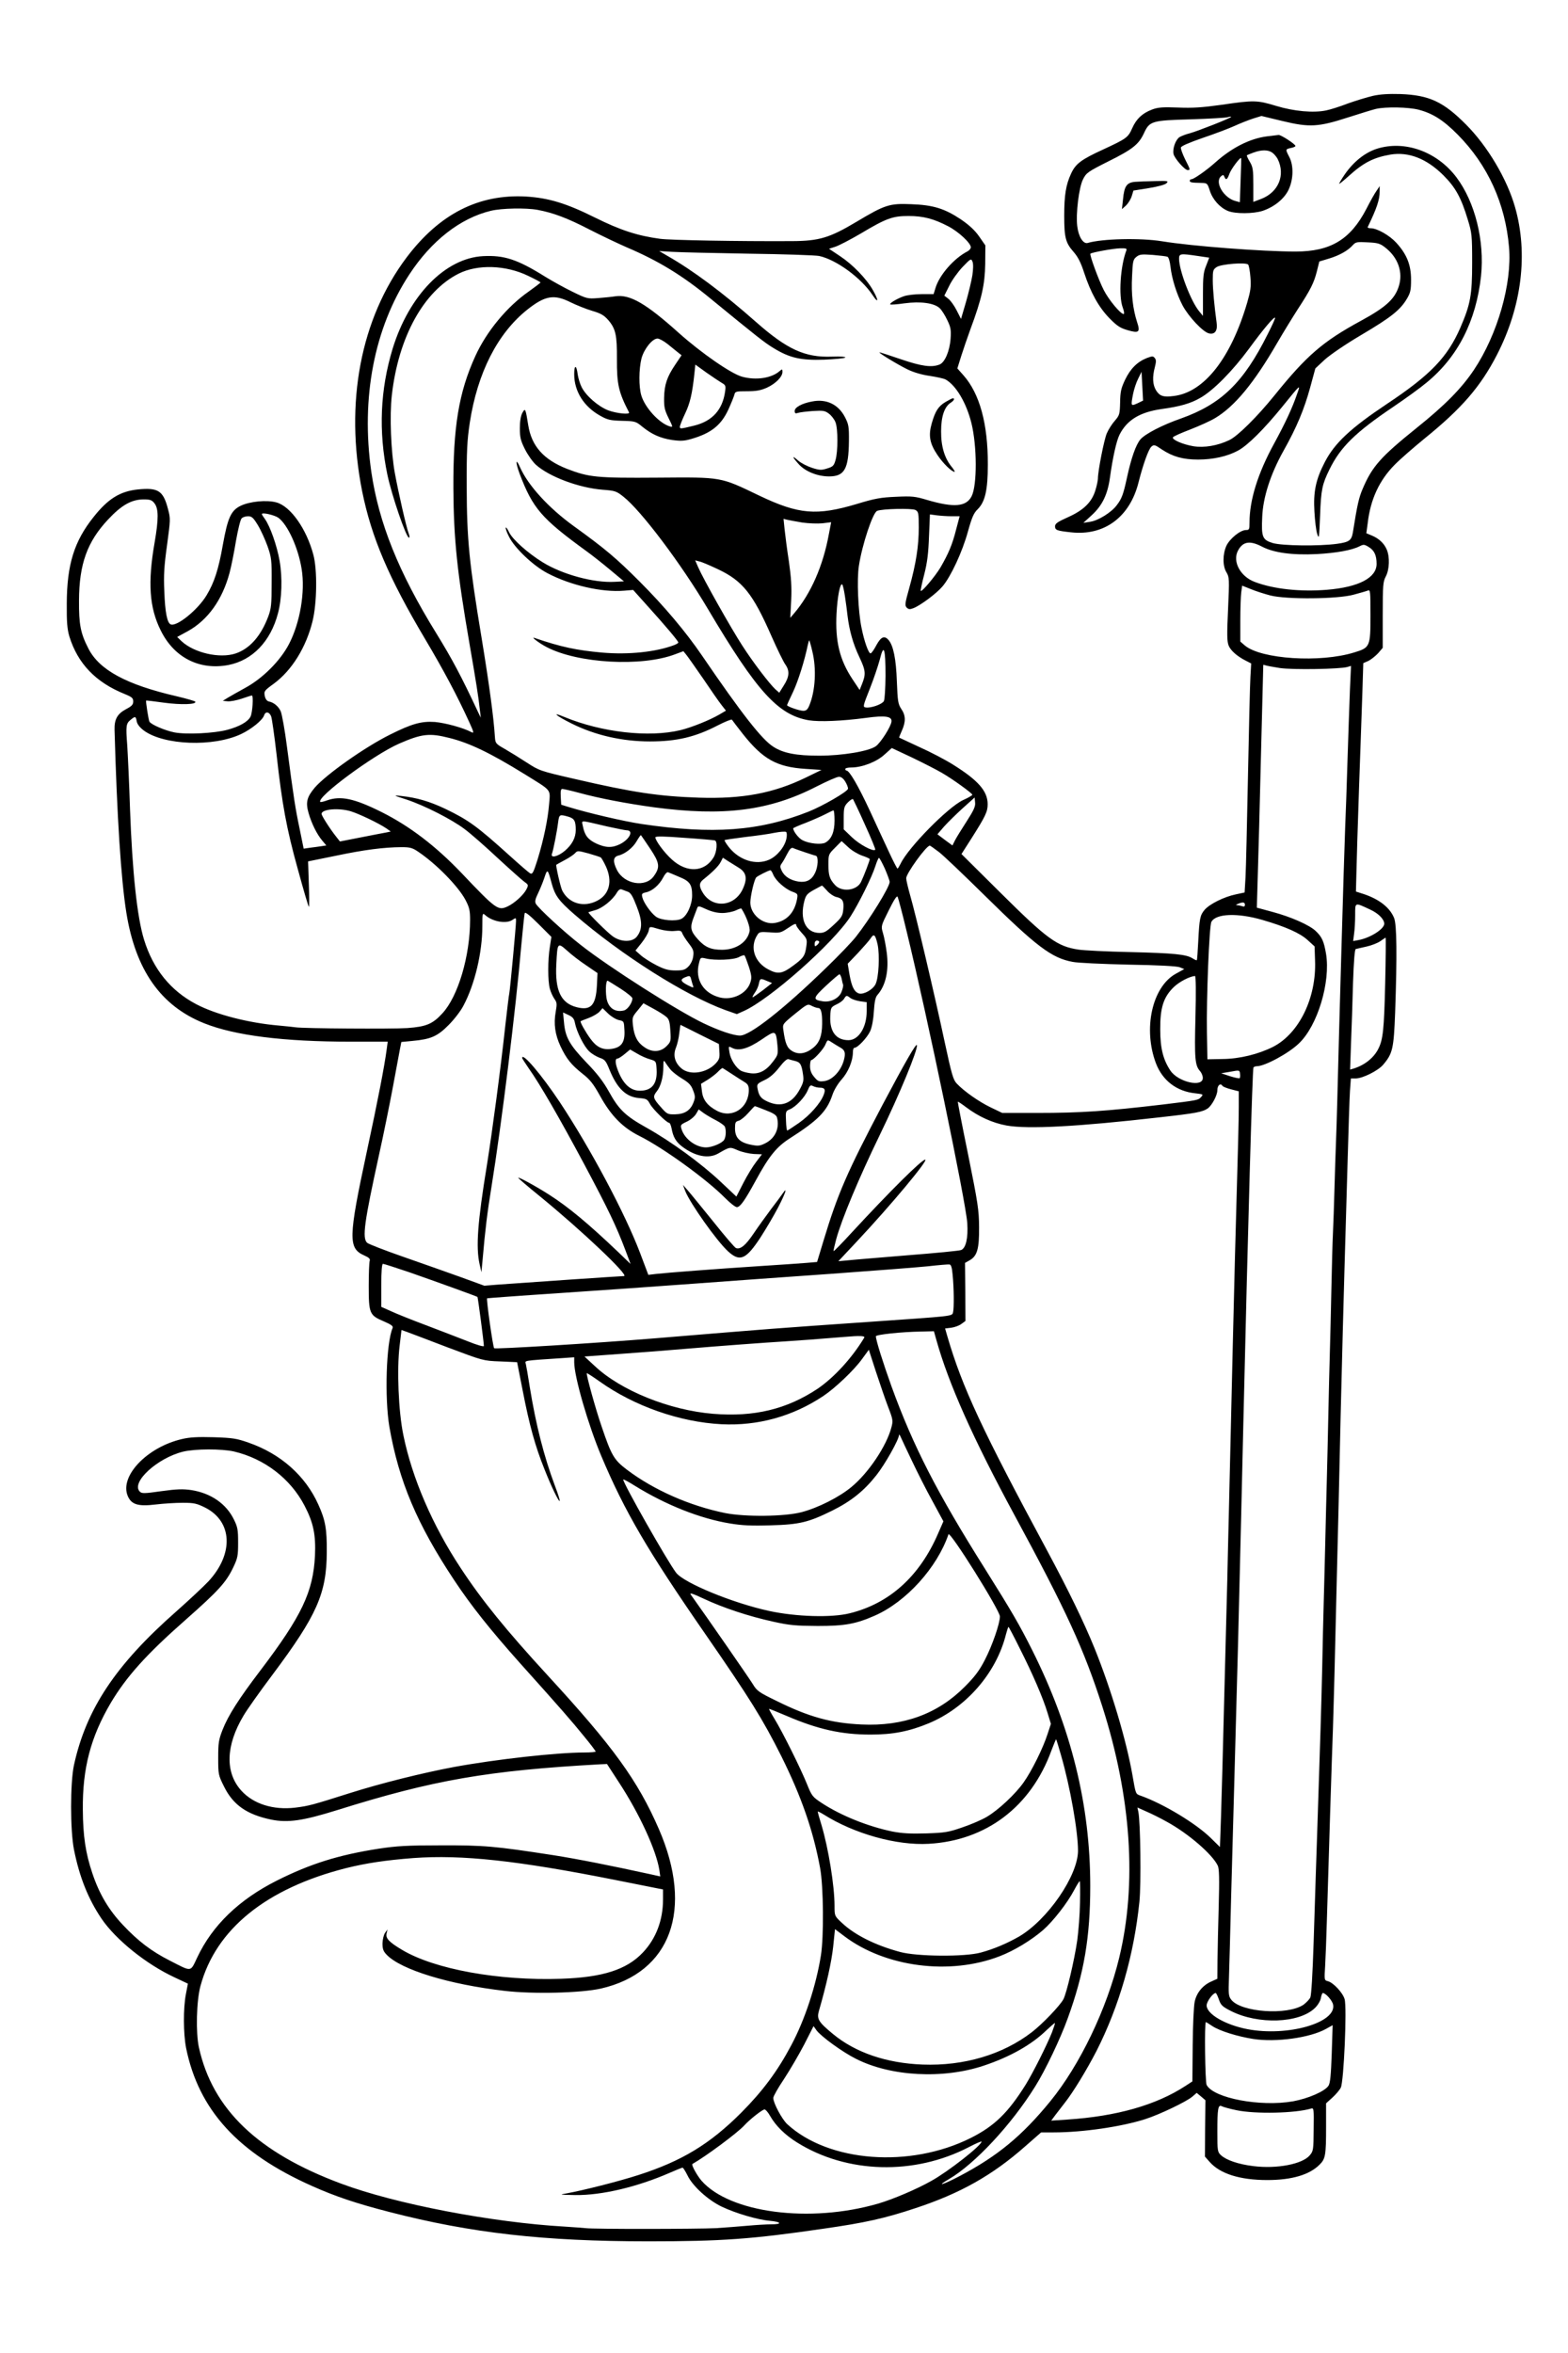 <?xml version="1.0" standalone="no"?>
<!DOCTYPE svg PUBLIC "-//W3C//DTD SVG 20010904//EN"
 "http://www.w3.org/TR/2001/REC-SVG-20010904/DTD/svg10.dtd">
<svg version="1.0" xmlns="http://www.w3.org/2000/svg"
 width="1024pt" height="1536pt" viewBox="0 0 1024 1536"
 preserveAspectRatio="xMidYMid meet">
<g transform="translate(0,1536) scale(0.1,-0.1)"
fill="#000000" stroke="none">
<path d="M8965 14734 c-38 -9 -111 -31 -161 -49 -49 -19 -114 -40 -144 -46
-82 -17 -209 -6 -327 30 -123 37 -143 38 -354 7 -129 -18 -190 -22 -287 -18
-100 4 -131 1 -168 -13 -64 -24 -103 -61 -130 -122 -27 -61 -37 -68 -190 -139
-144 -66 -180 -93 -210 -159 -33 -72 -44 -139 -44 -274 0 -141 9 -176 60 -234
29 -33 48 -69 70 -137 43 -131 95 -225 165 -297 50 -51 70 -64 118 -78 75 -22
85 -14 63 52 -28 87 -39 183 -33 297 4 100 7 112 28 129 21 17 34 18 107 13
46 -4 89 -9 96 -12 8 -3 16 -30 20 -65 9 -80 41 -180 79 -253 39 -73 132 -172
171 -182 40 -10 59 17 51 71 -14 102 -25 216 -25 277 0 62 2 69 26 85 29 19
189 32 205 16 5 -5 12 -42 15 -83 5 -63 1 -89 -21 -165 -106 -362 -281 -586
-479 -610 -69 -9 -93 -1 -117 38 -22 37 -24 87 -7 151 9 35 9 48 -1 59 -10 13
-16 13 -51 0 -63 -25 -107 -69 -142 -141 -27 -57 -32 -79 -33 -149 -2 -77 -4
-84 -34 -119 -18 -20 -42 -57 -53 -83 -18 -42 -58 -246 -58 -295 0 -12 -7 -46
-16 -75 -23 -78 -76 -131 -179 -177 -69 -31 -85 -42 -85 -60 0 -25 13 -29 105
-39 216 -24 383 99 440 325 29 115 65 217 84 234 17 15 22 14 70 -19 70 -46
137 -65 235 -65 98 0 192 21 260 58 63 33 172 142 290 287 123 152 120 148 97
84 -31 -91 -76 -188 -150 -324 -107 -195 -161 -370 -161 -516 0 -45 -2 -49
-23 -49 -37 0 -106 -56 -128 -103 -25 -56 -25 -133 1 -174 18 -31 19 -42 10
-239 -8 -168 -7 -212 4 -239 14 -33 56 -70 114 -99 l33 -17 -5 -87 c-3 -48
-10 -339 -16 -647 -6 -308 -13 -605 -16 -661 l-6 -100 -56 -12 c-78 -16 -172
-63 -205 -101 -30 -36 -34 -54 -42 -210 -3 -63 -7 -117 -9 -119 -3 -2 -15 4
-28 12 -40 26 -120 34 -408 41 -151 3 -303 11 -336 16 -140 21 -204 67 -512
373 l-253 251 67 105 c90 142 104 172 104 220 0 86 -62 156 -225 258 -49 31
-148 83 -220 115 -71 33 -131 61 -133 62 -1 1 7 22 18 46 26 58 25 99 -4 141
-21 32 -24 49 -29 179 -5 147 -23 236 -55 272 -27 30 -49 20 -79 -35 -15 -29
-32 -53 -38 -53 -13 0 -41 77 -59 168 -22 105 -31 316 -17 403 21 139 91 348
119 359 33 14 227 18 250 6 20 -11 22 -19 22 -115 0 -121 -18 -236 -62 -394
-28 -100 -30 -114 -17 -128 12 -12 21 -13 44 -4 45 17 150 95 190 142 54 63
130 226 166 358 26 93 38 121 64 146 48 48 66 124 66 291 1 266 -53 463 -159
583 l-40 45 25 80 c14 44 41 123 60 175 74 198 95 294 97 427 l1 121 -41 59
c-28 40 -65 74 -119 111 -107 71 -181 94 -325 99 -142 6 -171 -4 -357 -115
-174 -104 -243 -125 -418 -126 -358 -2 -796 6 -864 15 -148 20 -259 56 -426
139 -187 93 -302 128 -450 137 -309 17 -565 -113 -780 -398 -300 -399 -405
-949 -290 -1526 61 -301 173 -564 412 -966 120 -202 209 -369 287 -540 31 -68
33 -76 14 -66 -52 28 -170 60 -238 66 -88 6 -150 -11 -294 -83 -165 -82 -416
-260 -490 -345 -52 -62 -61 -96 -41 -166 20 -70 55 -140 90 -181 l26 -31 -33
-5 c-18 -3 -51 -7 -74 -10 l-41 -6 -26 128 c-28 132 -39 202 -83 537 -14 110
-33 214 -41 232 -15 33 -46 58 -78 64 -12 3 -22 16 -26 36 -6 31 -3 35 59 80
118 87 211 237 253 408 29 117 32 336 5 435 -45 168 -148 314 -240 340 -64 18
-175 7 -235 -22 -63 -31 -84 -78 -116 -256 -28 -159 -56 -245 -106 -328 -57
-95 -194 -206 -234 -190 -23 9 -37 76 -42 215 -5 109 -1 167 18 304 22 164 23
171 6 234 -31 120 -64 141 -196 128 -117 -12 -196 -61 -290 -180 -127 -159
-174 -311 -175 -565 -1 -123 3 -167 17 -215 55 -177 172 -299 360 -375 49 -20
57 -27 57 -49 0 -21 -10 -31 -48 -51 -56 -30 -76 -66 -74 -135 16 -565 42
-974 77 -1192 60 -375 225 -610 509 -723 200 -80 519 -120 958 -120 l240 0 -7
-52 c-14 -106 -57 -330 -130 -668 -121 -564 -122 -629 -15 -676 31 -14 39 -22
34 -36 -3 -10 -6 -83 -6 -162 0 -180 5 -192 97 -231 51 -22 64 -32 59 -44 -42
-96 -53 -457 -21 -646 62 -354 180 -634 423 -1000 110 -166 233 -321 432 -544
266 -296 338 -379 415 -474 43 -52 77 -97 77 -101 0 -3 -33 -6 -73 -6 -179 0
-576 -44 -854 -95 -202 -38 -473 -105 -678 -170 -243 -77 -268 -84 -357 -95
-144 -17 -274 24 -353 112 -106 118 -101 294 15 488 22 38 107 158 189 267
291 389 354 531 355 803 1 148 -9 207 -55 308 -84 188 -246 332 -457 405 -77
27 -103 31 -227 35 -105 3 -157 0 -207 -12 -228 -53 -408 -242 -354 -371 24
-57 68 -70 183 -56 50 6 130 11 176 11 74 0 91 -4 146 -31 179 -90 189 -301
23 -481 -32 -34 -127 -123 -213 -199 -395 -348 -586 -636 -666 -1001 -25 -116
-25 -426 0 -552 36 -180 93 -322 180 -451 94 -138 293 -298 479 -384 l85 -40
-13 -68 c-18 -93 -17 -257 1 -351 82 -405 339 -687 823 -902 152 -68 289 -114
507 -170 531 -137 1006 -191 1690 -191 477 0 674 14 1140 82 274 39 404 68
605 135 291 96 501 214 715 403 l104 91 83 0 c188 0 443 37 598 87 91 29 267
113 306 146 l29 25 29 -24 28 -24 -2 -184 -1 -184 30 -34 c68 -78 198 -119
377 -119 160 0 275 34 341 100 39 38 43 62 43 247 l0 154 41 37 c22 20 47 49
55 65 20 38 41 525 25 578 -12 42 -74 108 -109 117 -24 6 -24 7 -18 102 3 53
8 184 11 291 9 314 34 1113 40 1260 2 74 7 234 10 355 3 121 10 400 15 620 6
220 17 697 25 1060 9 363 20 793 25 955 5 162 14 473 20 690 6 217 13 432 16
478 l6 82 31 0 c46 0 148 51 181 91 61 72 68 105 77 339 13 373 11 575 -7 618
-28 68 -97 122 -199 156 l-50 16 3 117 c1 65 9 314 17 553 9 239 18 522 22
628 l6 193 34 15 c18 9 46 32 63 50 l30 35 0 214 c0 196 2 218 20 252 24 45
27 128 6 176 -17 40 -51 72 -97 91 l-36 15 9 67 c18 155 76 279 176 380 35 36
124 113 196 172 241 195 364 337 471 544 163 316 206 662 119 966 -52 183
-179 397 -319 538 -149 150 -241 193 -430 200 -76 2 -132 -1 -180 -12z m299
-90 c92 -24 162 -68 256 -163 196 -198 311 -450 335 -736 20 -236 -75 -568
-229 -799 -81 -121 -188 -230 -374 -379 -236 -190 -291 -252 -353 -398 -25
-58 -35 -103 -64 -285 -9 -52 -24 -63 -104 -74 -118 -16 -356 -13 -419 5 -68
21 -75 39 -69 170 5 128 54 280 139 432 87 155 135 271 174 413 l34 125 61 57
c37 33 136 101 243 164 191 113 251 161 294 234 23 39 27 56 27 125 0 96 -28
166 -97 241 -44 48 -125 94 -166 94 -13 0 -22 3 -20 8 59 122 78 178 78 232
l0 35 -20 -30 c-12 -16 -42 -70 -67 -119 -104 -200 -234 -278 -462 -278 -215
0 -677 35 -872 67 -142 23 -392 17 -486 -11 -29 -8 -60 41 -68 110 -10 81 11
254 38 306 21 42 31 49 166 117 157 78 197 110 231 182 37 81 51 85 305 92
121 4 230 10 243 14 12 4 22 5 22 2 0 -7 -216 -92 -270 -107 -25 -6 -55 -18
-67 -25 -26 -17 -47 -77 -39 -111 8 -30 73 -104 92 -104 19 0 18 2 -17 71 -16
33 -29 68 -27 76 2 10 54 32 143 63 77 26 170 61 207 78 37 17 91 38 121 48
l55 17 137 -33 c178 -43 235 -39 430 24 78 25 159 50 180 55 65 15 212 12 279
-5z m-5753 -654 c102 -19 195 -54 338 -128 80 -41 190 -93 245 -117 207 -88
364 -184 546 -334 303 -248 353 -288 413 -324 105 -64 177 -80 328 -75 72 3
134 9 139 14 5 5 -29 8 -86 6 -177 -7 -294 47 -499 228 -214 189 -409 334
-575 429 l-55 32 85 -5 c47 -3 272 -8 500 -12 228 -3 435 -10 460 -15 113 -25
274 -143 349 -256 39 -59 40 -34 1 34 -42 74 -131 166 -214 221 l-72 48 40 13
c23 7 98 46 168 87 166 99 207 114 311 114 97 0 165 -18 259 -67 68 -35 148
-110 148 -137 0 -9 -10 -21 -22 -27 -89 -46 -184 -155 -209 -240 l-12 -39 -77
0 c-43 0 -96 -6 -118 -14 -45 -16 -95 -46 -88 -53 3 -3 44 0 93 7 106 14 194
2 230 -32 13 -12 35 -47 49 -77 23 -47 26 -65 22 -121 -6 -83 -38 -157 -73
-170 -52 -20 -117 -11 -252 35 -73 25 -135 45 -139 45 -13 0 118 -80 184 -112
39 -19 94 -35 145 -42 45 -7 91 -17 102 -23 68 -38 136 -152 169 -285 37 -149
38 -407 1 -478 -35 -68 -115 -75 -289 -24 -80 24 -100 26 -205 21 -98 -4 -138
-11 -256 -47 -262 -78 -379 -68 -635 54 -260 125 -242 121 -665 118 -398 -3
-448 2 -591 57 -153 60 -232 148 -254 284 -18 113 -20 116 -39 81 -10 -19 -16
-54 -16 -99 0 -60 5 -81 33 -137 18 -36 50 -82 72 -102 87 -78 281 -151 437
-163 79 -6 89 -9 134 -45 116 -91 378 -439 552 -733 320 -540 459 -693 660
-727 68 -11 217 -5 374 16 124 17 169 10 165 -24 -3 -33 -71 -139 -102 -161
-45 -33 -220 -62 -370 -62 -148 0 -234 16 -299 58 -74 46 -206 214 -466 595
-107 157 -248 324 -410 486 -150 150 -222 211 -427 359 -165 119 -298 265
-351 383 -29 67 -32 37 -4 -39 86 -227 143 -293 433 -504 38 -27 110 -84 159
-125 l90 -75 -60 -3 c-137 -8 -342 48 -470 127 -99 61 -197 149 -220 196 -9
20 -19 34 -22 31 -3 -3 6 -30 21 -59 36 -74 159 -191 252 -239 150 -79 356
-126 499 -114 l60 5 96 -107 c113 -125 199 -227 199 -236 0 -4 -12 -11 -27
-17 -119 -45 -297 -64 -470 -49 -167 15 -268 36 -443 96 -26 9 33 -36 80 -60
204 -107 621 -130 839 -47 l54 20 18 -22 c10 -12 60 -83 111 -157 50 -74 104
-152 120 -172 l29 -37 -46 -27 c-63 -36 -177 -82 -250 -100 -207 -50 -516 -15
-760 86 -88 37 -55 8 50 -44 153 -76 329 -116 510 -116 175 0 297 29 443 105
47 24 89 41 92 37 3 -5 35 -47 72 -94 130 -164 221 -215 408 -227 l105 -7
-105 -51 c-209 -101 -410 -139 -695 -130 -265 9 -431 34 -811 122 -227 52
-232 54 -315 108 -46 30 -111 70 -144 89 -58 33 -60 36 -63 79 -7 117 -36 336
-86 640 -82 494 -97 648 -98 989 -1 240 3 307 20 420 50 326 181 584 376 739
116 92 175 102 284 47 37 -18 99 -43 139 -55 58 -17 78 -29 106 -61 48 -56 57
-99 56 -252 -1 -167 11 -218 79 -350 8 -16 -80 -7 -135 13 -65 25 -145 94
-174 151 -11 21 -22 58 -26 83 -8 65 -23 66 -23 2 0 -112 64 -213 172 -272 46
-26 65 -30 141 -32 84 -2 90 -4 130 -37 64 -52 119 -76 195 -88 58 -8 80 -7
128 7 128 37 193 89 240 190 18 39 35 82 39 95 6 25 9 26 83 26 59 0 89 5 130
23 57 26 102 71 102 103 0 19 -2 20 -18 6 -53 -47 -155 -62 -246 -37 -72 20
-265 154 -411 284 -216 194 -320 254 -415 241 -25 -4 -76 -9 -115 -12 -68 -5
-73 -4 -165 41 -52 25 -133 70 -180 99 -181 113 -267 141 -405 134 -247 -13
-484 -256 -591 -605 -81 -267 -93 -538 -34 -822 29 -137 123 -411 141 -411 5
0 4 12 -2 28 -15 38 -67 267 -90 392 -26 141 -35 377 -20 510 43 380 208 679
437 794 124 62 308 56 454 -15 44 -21 80 -40 80 -43 0 -2 -35 -29 -77 -59
-141 -98 -275 -260 -348 -420 -109 -238 -146 -465 -144 -867 2 -330 25 -548
104 -1005 45 -260 60 -355 69 -440 l6 -50 -17 35 c-110 235 -169 346 -273 515
-248 401 -376 722 -425 1055 -69 482 19 939 248 1288 144 220 333 368 533 416
70 17 230 20 305 6z m5533 -244 c87 -66 121 -165 90 -258 -27 -82 -86 -135
-248 -223 -248 -135 -353 -226 -562 -485 -114 -141 -241 -267 -296 -293 -77
-37 -165 -51 -234 -40 -71 12 -141 43 -134 58 2 6 52 28 112 51 59 23 133 56
164 75 127 76 253 228 404 489 40 69 101 168 135 221 83 127 106 172 125 248
l16 64 63 19 c69 21 124 52 156 88 18 20 28 22 96 18 65 -3 81 -7 113 -32z
m-1689 -23 c-38 -101 -51 -294 -23 -370 9 -24 12 -43 6 -43 -20 0 -97 92 -130
157 -33 64 -94 231 -87 237 11 9 151 34 193 35 42 1 47 -1 41 -16z m468 -34
l74 -11 -20 -52 c-18 -43 -21 -72 -21 -189 l0 -139 -24 29 c-55 66 -132 268
-132 344 0 34 8 35 123 18z m-1473 -127 c-6 -37 -25 -116 -42 -175 l-32 -109
-28 55 c-15 30 -39 64 -54 76 l-27 21 32 64 c17 36 57 91 87 123 54 56 56 57
65 35 6 -15 5 -49 -1 -90z m1929 -383 c-158 -317 -303 -457 -567 -551 -121
-42 -235 -101 -265 -137 -29 -35 -59 -119 -87 -248 -24 -111 -34 -138 -67
-181 -35 -47 -120 -100 -173 -108 l-45 -7 56 51 c68 63 103 135 118 247 18
129 42 237 62 277 49 97 134 148 276 168 117 16 189 36 252 73 85 48 211 176
318 321 93 127 163 210 170 202 3 -2 -19 -50 -48 -107z m-3919 -65 c25 -20 55
-44 68 -55 l23 -18 -41 -61 c-54 -80 -71 -130 -73 -216 -1 -61 3 -80 29 -133
29 -58 29 -61 10 -55 -69 19 -164 122 -188 203 -17 58 -16 170 1 240 16 62 71
131 105 131 11 0 41 -16 66 -36z m353 -253 c26 -15 28 -19 22 -59 -17 -118
-84 -191 -200 -220 -90 -22 -95 -23 -95 -8 0 8 15 46 34 86 32 67 47 129 61
262 l6 58 72 -52 c40 -28 85 -58 100 -67z m2752 -116 c0 0 -17 -8 -37 -18 -43
-19 -44 -19 -28 63 6 29 20 73 33 98 l22 45 5 -94 c3 -52 5 -94 5 -94z m-6456
-671 c27 -35 27 -102 1 -254 -46 -262 -35 -427 40 -576 87 -177 253 -261 442
-225 157 31 275 154 323 336 26 95 30 235 11 344 -17 98 -62 226 -96 273 -11
15 -20 29 -20 32 0 13 83 -6 108 -24 61 -45 130 -196 152 -335 24 -147 -10
-350 -83 -490 -57 -109 -171 -223 -285 -285 -45 -25 -97 -54 -115 -65 l-32
-20 31 -3 c17 -2 59 6 92 17 34 12 64 21 67 21 11 0 4 -113 -9 -138 -17 -34
-73 -65 -151 -86 -85 -23 -268 -32 -346 -17 -61 12 -152 51 -163 70 -6 9 -25
134 -22 138 1 1 54 -5 117 -14 111 -15 216 -12 204 7 -3 4 -58 20 -122 35
-329 76 -505 172 -576 312 -51 99 -62 157 -61 313 1 239 54 384 190 529 88 94
152 130 231 131 44 0 55 -4 72 -26z m5206 -84 l52 0 -23 -87 c-25 -99 -50
-157 -102 -247 -34 -57 -121 -161 -129 -153 -2 2 8 51 23 108 20 78 27 139 31
248 l6 143 45 -6 c24 -3 68 -6 97 -6z m-4531 -58 c19 -31 47 -93 63 -137 26
-75 28 -90 27 -240 0 -140 -3 -168 -22 -219 -48 -128 -121 -211 -214 -242
-104 -34 -270 4 -352 80 l-29 28 70 38 c131 73 225 205 272 380 11 41 30 135
42 209 13 73 29 140 37 147 7 8 26 14 42 14 24 0 34 -9 64 -58z m3555 17 c41
-6 101 -8 132 -5 l57 7 -15 -78 c-38 -208 -118 -389 -227 -517 l-25 -29 6 114
c4 85 0 149 -15 254 -12 77 -24 171 -28 209 l-7 69 24 -6 c13 -3 57 -11 98
-18z m3004 -158 c75 -39 196 -56 357 -48 126 7 228 25 279 51 25 13 31 13 60
-5 36 -22 51 -54 51 -110 0 -91 -117 -152 -324 -169 -173 -14 -347 4 -471 51
-95 35 -148 134 -110 205 32 60 78 67 158 25z m-3556 -146 c162 -76 229 -159
351 -437 38 -86 79 -170 91 -186 29 -41 26 -80 -10 -136 l-30 -48 -26 23 c-40
38 -145 175 -215 284 -73 112 -257 439 -288 511 l-20 46 27 -7 c16 -3 69 -26
120 -50z m831 -177 c6 -40 14 -98 17 -128 12 -97 36 -183 77 -269 42 -89 44
-111 16 -180 l-14 -35 -48 72 c-83 126 -112 246 -103 426 6 111 23 200 37 191
4 -2 12 -37 18 -77z m2778 5 c105 -27 440 -24 544 5 41 11 83 23 93 27 16 7
17 -5 17 -163 0 -203 -3 -210 -106 -241 -222 -69 -607 -44 -714 45 l-30 26 0
137 c0 76 3 158 6 183 l6 45 58 -23 c31 -13 88 -31 126 -41z m-2991 -365 c28
-114 20 -258 -20 -354 -11 -26 -20 -34 -39 -34 -25 0 -106 28 -106 37 0 2 17
41 39 86 34 72 76 207 96 305 4 17 8 32 10 32 1 0 11 -32 20 -72z m478 -159
c-1 -84 -5 -155 -11 -166 -12 -21 -86 -47 -119 -41 -19 3 -17 10 27 121 26 65
55 152 66 193 26 106 37 73 37 -107z m2577 50 c85 -12 391 -7 439 7 l24 7 -7
-154 c-3 -85 -11 -293 -16 -464 -5 -170 -12 -364 -15 -430 -2 -66 -7 -203 -10
-305 -3 -102 -10 -331 -15 -510 -5 -179 -12 -417 -15 -530 -10 -385 -15 -585
-20 -710 -3 -69 -7 -208 -10 -310 -3 -102 -7 -232 -10 -290 -3 -58 -7 -217
-10 -355 -3 -137 -7 -324 -10 -415 -3 -91 -7 -275 -10 -410 -3 -135 -7 -328
-10 -430 -3 -102 -7 -282 -10 -400 -3 -118 -7 -294 -10 -390 -3 -96 -7 -290
-10 -430 -5 -228 -15 -554 -30 -995 -9 -264 -15 -452 -26 -800 -7 -215 -15
-349 -22 -365 -7 -13 -27 -34 -45 -47 -105 -70 -407 -49 -471 33 -18 23 -19
37 -15 147 2 67 9 302 14 522 6 220 15 546 20 725 5 179 16 593 25 920 8 327
17 694 20 815 3 121 10 409 15 640 31 1319 59 2306 66 2317 3 4 13 8 23 8 51
0 207 84 274 149 122 116 207 400 177 584 -14 83 -27 111 -67 149 -40 39 -162
93 -282 125 l-103 28 6 205 c4 113 13 468 21 790 8 322 15 587 15 589 0 2 6 1
14 -2 8 -3 51 -11 96 -18z m-6589 -316 c5 -14 21 -125 35 -247 36 -326 65
-484 139 -750 36 -132 68 -242 72 -245 3 -4 3 62 0 145 l-5 151 182 37 c186
39 312 55 427 56 56 0 72 -4 110 -30 118 -79 262 -226 309 -315 25 -48 30 -68
30 -129 0 -235 -78 -500 -181 -611 -64 -70 -106 -87 -229 -96 -103 -7 -680 -3
-730 5 -14 2 -61 7 -105 11 -201 17 -415 72 -544 140 -167 88 -281 229 -340
420 -46 148 -77 443 -92 855 -5 162 -14 349 -18 414 -10 130 -8 143 23 168 29
24 33 23 39 -12 4 -19 21 -40 48 -60 132 -95 452 -107 633 -22 68 32 141 91
151 123 9 27 34 23 46 -8z m1163 -140 c132 -33 266 -97 491 -236 182 -113 169
-96 161 -196 -8 -99 -35 -230 -76 -364 -27 -85 -33 -96 -48 -88 -9 5 -68 56
-131 113 -216 195 -271 235 -425 309 -102 48 -184 72 -286 83 -54 6 -54 5 34
-23 118 -39 295 -129 380 -193 38 -28 135 -113 215 -188 80 -74 159 -144 175
-156 28 -20 28 -21 13 -51 -19 -36 -77 -89 -122 -110 -62 -29 -75 -20 -300
217 -169 177 -338 306 -521 398 -180 90 -269 109 -359 77 -21 -8 -41 -12 -43
-10 -29 29 348 308 515 381 147 64 197 70 327 37z m3217 -228 c73 -42 199
-134 199 -143 0 -4 -27 -20 -61 -35 -98 -46 -357 -309 -407 -414 -9 -18 -18
-33 -21 -33 -3 1 -27 47 -53 103 -26 56 -84 180 -128 276 -76 163 -133 261
-152 261 -4 0 -8 5 -8 10 0 6 18 10 39 10 70 0 165 36 217 84 l48 43 132 -62
c73 -35 161 -80 195 -100z m-631 -57 c11 -18 19 -39 18 -47 -4 -19 -164 -112
-257 -149 -323 -128 -625 -150 -1091 -81 -119 18 -350 72 -480 112 l-45 14 -3
52 c-2 37 1 51 10 51 7 0 56 -11 108 -25 135 -37 316 -71 491 -95 456 -61 755
-22 1062 136 67 34 132 63 145 63 15 1 29 -10 42 -31z m129 -282 c40 -87 70
-161 67 -163 -14 -14 -104 35 -153 82 l-53 51 0 74 c0 67 3 77 27 102 15 15
30 25 34 21 3 -5 39 -79 78 -167z m663 21 c-33 -51 -67 -106 -76 -124 l-16
-32 -49 36 -49 37 43 50 c24 27 79 81 122 120 l78 70 3 -33 c3 -25 -9 -51 -56
-124z m-4021 67 c55 -17 181 -77 233 -112 l28 -20 -28 -6 c-16 -3 -91 -17
-166 -32 l-138 -27 -22 28 c-41 51 -98 140 -98 152 0 31 111 41 191 17z m3159
-61 c0 -74 -20 -122 -61 -144 -27 -14 -106 -6 -148 16 -25 12 -61 59 -61 78 0
2 37 19 83 36 45 18 102 43 127 56 25 13 48 24 53 25 4 0 7 -30 7 -67z m-1739
26 c40 -12 49 -28 49 -87 0 -50 -23 -94 -70 -135 -47 -40 -98 -51 -85 -19 8
21 32 141 40 205 7 51 9 52 66 36z m254 -64 c61 -13 118 -25 127 -25 48 0 21
-58 -42 -90 -52 -26 -94 -25 -157 4 -54 26 -75 53 -87 115 -7 39 -26 39 159
-4z m1171 -78 c-10 -54 -61 -116 -113 -139 -86 -38 -195 -4 -263 82 -18 23
-30 43 -28 46 3 2 63 11 134 20 71 8 158 20 194 28 36 7 69 9 74 5 5 -4 6 -23
2 -42z m-890 -67 c62 -93 66 -121 24 -179 -54 -77 -193 -54 -241 40 -28 56
-25 85 9 94 44 10 97 52 121 96 13 22 25 39 27 37 2 -2 29 -42 60 -88z m422
54 c19 -5 14 -75 -8 -111 -59 -97 -174 -103 -272 -14 -49 44 -108 123 -108
145 0 8 58 7 187 -3 104 -7 194 -15 201 -17z m870 -43 c23 -22 63 -46 91 -56
28 -9 51 -20 51 -23 0 -10 -38 -110 -57 -149 -27 -57 -126 -69 -170 -20 -35
38 -43 63 -43 133 0 66 1 68 43 110 23 23 42 43 43 43 0 1 19 -17 42 -38z
m594 -33 c29 -22 163 -150 298 -283 339 -334 438 -409 575 -434 33 -7 197 -14
365 -18 194 -3 316 -10 334 -17 l30 -12 -58 -32 c-152 -87 -212 -358 -127
-583 43 -113 136 -184 258 -196 51 -6 53 -7 37 -24 -19 -21 -19 -21 -249 -49
-374 -44 -536 -55 -820 -55 l-230 0 -75 36 c-77 37 -174 105 -222 156 -23 24
-33 59 -78 268 -66 310 -192 845 -226 960 -14 50 -26 100 -26 112 0 31 130
211 154 213 3 0 30 -19 60 -42z m-877 -1 c33 -11 66 -22 73 -23 18 -5 15 -73
-6 -114 -22 -45 -56 -62 -106 -55 -53 8 -92 33 -110 69 -13 27 -13 33 0 51 8
11 24 39 36 63 16 31 26 41 38 36 8 -4 42 -16 75 -27z m-1332 -34 c5 -3 20
-29 33 -57 46 -98 24 -185 -56 -226 -89 -46 -185 -18 -228 66 -11 20 -44 166
-39 169 1 1 26 15 54 30 29 15 60 36 69 46 15 17 19 16 87 -2 39 -11 75 -23
80 -26z m899 -66 c54 -32 61 -73 27 -144 -55 -113 -196 -124 -259 -21 -26 42
-25 64 2 86 64 51 101 89 114 114 l15 29 32 -21 c18 -11 49 -31 69 -43z m957
-8 c17 -40 31 -78 31 -86 0 -33 -130 -244 -221 -359 -27 -34 -114 -125 -194
-202 -278 -270 -497 -442 -562 -442 -43 0 -135 31 -238 80 -170 81 -617 366
-798 508 -115 89 -281 243 -298 273 -7 14 -3 31 14 66 13 27 32 73 42 103 20
61 22 60 49 -41 21 -76 47 -111 146 -197 307 -266 728 -532 988 -626 l74 -26
45 20 c169 75 583 441 697 617 55 86 140 257 163 330 9 29 20 53 23 53 4 0 21
-32 39 -71z m-729 -39 c16 -39 78 -94 125 -111 35 -13 36 -15 30 -49 -16 -87
-67 -142 -145 -155 -78 -13 -160 56 -160 134 1 45 26 151 39 164 9 9 79 45 92
46 4 1 12 -12 19 -29z m-615 -14 c70 -28 85 -50 85 -121 0 -61 -33 -134 -70
-153 -36 -18 -134 -10 -166 14 -34 25 -81 92 -89 126 -6 23 -3 27 24 33 42 9
87 49 112 97 11 22 25 37 32 34 7 -2 39 -16 72 -30z m966 -90 c16 -19 43 -37
59 -41 43 -9 53 -28 47 -83 -4 -41 -12 -53 -62 -99 -47 -44 -62 -53 -93 -53
-90 0 -131 88 -99 209 10 38 19 48 62 72 28 15 51 28 53 28 1 1 16 -14 33 -33z
m-1301 -7 c19 -7 32 -28 58 -96 38 -96 38 -150 1 -197 -29 -37 -101 -37 -155
0 -33 22 -168 156 -161 159 1 1 21 7 45 14 47 13 112 66 140 113 11 19 22 26
32 22 8 -3 26 -10 40 -15z m1820 -255 c137 -562 388 -1771 397 -1909 6 -97 -9
-162 -40 -175 -12 -5 -168 -20 -347 -34 -179 -15 -354 -29 -390 -33 l-65 -6
121 129 c225 240 470 534 446 534 -23 0 -232 -208 -477 -473 -64 -70 -119
-126 -121 -124 -2 2 6 37 17 78 36 131 147 397 284 679 131 270 249 556 243
587 -3 18 -77 -111 -226 -392 -230 -437 -291 -577 -383 -881 l-43 -142 -70 -6
c-39 -3 -177 -13 -306 -21 -279 -18 -605 -43 -675 -51 l-51 -6 -54 143 c-98
258 -321 677 -524 984 -120 180 -246 328 -246 289 0 -4 20 -34 43 -68 72 -101
201 -324 364 -629 155 -291 208 -401 268 -560 l33 -88 -81 78 c-194 185 -325
294 -452 375 -89 57 -208 121 -200 109 3 -6 65 -59 138 -118 277 -226 590
-523 552 -523 -19 0 -636 -42 -826 -56 l-86 -7 -159 58 c-87 31 -256 91 -374
132 -118 41 -223 82 -232 90 -34 30 -19 135 77 573 30 135 70 333 90 440 20
107 41 218 46 247 l10 51 72 7 c121 11 164 30 237 104 36 36 80 93 97 127 74
139 123 347 123 518 0 85 1 88 18 73 48 -44 140 -60 180 -31 21 14 22 14 22
-8 0 -34 -39 -449 -44 -473 -3 -11 -14 -105 -26 -210 -31 -287 -86 -697 -120
-910 -61 -372 -73 -536 -48 -647 l12 -53 8 85 c16 186 30 303 58 475 65 402
158 1150 195 1580 10 105 19 197 22 204 2 10 32 -13 89 -70 l85 -85 -10 -65
c-14 -84 -14 -224 0 -274 6 -22 20 -52 30 -66 17 -24 17 -33 8 -85 -14 -77 -4
-148 31 -223 39 -83 71 -122 144 -180 50 -39 71 -66 116 -147 71 -128 147
-205 255 -259 155 -77 440 -283 560 -405 33 -33 67 -60 77 -60 22 0 52 43 122
171 87 160 136 221 221 276 188 120 245 178 281 285 10 31 35 73 60 101 44 49
74 122 74 179 0 15 4 28 10 28 21 0 84 67 103 109 12 28 21 77 24 130 4 62 10
91 23 106 55 62 76 161 61 276 -6 46 -17 104 -25 129 -13 45 -13 45 38 147 34
69 53 98 58 89 4 -8 31 -108 58 -222z m2210 170 c0 -11 -5 -14 -16 -10 -9 3
-23 6 -32 7 -14 0 -13 2 3 9 31 13 45 11 45 -6z m817 -31 c55 -25 93 -64 93
-93 0 -34 -89 -91 -165 -106 l-38 -7 6 48 c4 26 7 81 7 122 0 85 -4 83 97 36z
m-4230 -23 c29 0 68 8 88 17 19 9 36 15 37 12 32 -50 59 -124 53 -149 -15 -71
-89 -120 -180 -120 -72 0 -111 17 -157 68 -48 53 -53 77 -30 138 10 27 22 57
25 66 6 16 11 15 59 -7 35 -16 71 -25 105 -25z m3527 -45 c151 -44 244 -85
295 -131 l46 -42 3 -91 c10 -244 -104 -478 -275 -565 -96 -48 -218 -78 -328
-79 l-100 -2 -3 175 c-4 219 15 696 29 722 29 55 171 60 333 13z m-3044 -35
c0 -5 16 -28 36 -50 34 -37 36 -44 30 -86 -8 -63 -19 -79 -88 -129 -68 -51
-98 -56 -157 -25 -94 47 -127 147 -75 227 12 20 20 21 81 17 63 -5 71 -4 113
24 49 33 60 37 60 22z m-893 -26 c32 -9 74 -14 99 -11 36 4 44 1 49 -14 4 -11
22 -40 42 -66 31 -40 35 -51 30 -86 -3 -25 -16 -50 -31 -66 -22 -22 -35 -26
-84 -26 -46 0 -72 7 -125 34 -37 19 -83 48 -102 65 l-35 31 40 50 c22 28 42
62 46 78 7 32 2 31 71 11z m1424 -98 c15 -70 8 -221 -14 -262 -19 -36 -78 -68
-108 -59 -30 10 -47 44 -61 122 l-12 72 67 70 c36 39 74 82 83 96 21 33 30 25
45 -39z m3315 -258 c-7 -297 -14 -363 -44 -423 -29 -59 -88 -107 -161 -130
l-24 -7 6 173 c4 96 10 272 13 392 5 145 11 220 18 222 6 1 37 9 70 16 32 7
73 23 90 35 17 12 33 23 35 23 2 1 1 -135 -3 -301z m-3696 273 c0 -5 -7 -14
-15 -21 -13 -10 -15 -9 -15 9 0 12 6 21 15 21 8 0 15 -4 15 -9z m-1521 -153
l73 -50 -4 -84 c-7 -127 -40 -162 -131 -139 -104 26 -143 109 -134 280 7 143
8 145 71 89 28 -26 84 -69 125 -96z m1061 -7 c19 -59 20 -75 10 -105 -24 -73
-117 -118 -200 -97 -108 28 -163 119 -135 224 9 38 10 38 45 30 60 -14 182 -9
215 9 16 9 33 14 36 12 4 -2 16 -35 29 -73z m606 -78 c3 -16 7 -34 10 -41 2
-7 -3 -29 -11 -48 -17 -42 -72 -69 -124 -60 -65 10 -62 22 24 102 44 41 83 74
87 74 4 0 10 -12 14 -27z m-982 -7 c3 -13 9 -32 12 -41 6 -15 1 -14 -35 4 -46
24 -51 37 -18 51 32 13 34 12 41 -14z m3293 -244 c-7 -274 -3 -317 30 -354 10
-11 18 -31 18 -44 2 -65 -162 -28 -212 48 -47 71 -66 145 -66 268 -1 141 21
211 88 276 36 35 103 70 139 73 6 1 7 -108 3 -267z m-2797 234 l32 -13 -60
-47 c-33 -25 -63 -46 -67 -46 -3 0 3 13 14 29 12 16 24 43 27 60 7 35 10 36
54 17z m-957 -50 c42 -27 77 -56 77 -63 0 -28 -31 -73 -55 -79 -61 -15 -106
19 -115 86 -7 54 -2 113 9 108 4 -2 42 -25 84 -52z m1501 -61 c10 -8 38 -17
62 -21 l44 -6 0 -59 c0 -106 -53 -189 -119 -189 -81 0 -123 56 -119 155 3 58
4 60 40 78 21 9 44 26 50 37 15 24 17 24 42 5z m-1199 -126 c15 -14 20 -36 23
-89 4 -66 3 -71 -26 -100 -38 -38 -93 -41 -142 -7 -46 30 -68 71 -76 140 -6
55 -6 58 31 102 l37 46 66 -36 c37 -20 76 -45 87 -56z m988 61 c19 0 27 -31
26 -105 -1 -78 -18 -123 -60 -156 -47 -38 -95 -45 -136 -20 -33 20 -45 49 -57
136 -6 40 -6 40 76 107 80 65 83 66 109 52 16 -8 34 -14 42 -14z m-1301 -79
c33 -7 33 -7 36 -68 4 -77 -20 -111 -85 -120 -58 -8 -97 11 -137 66 -34 47
-70 111 -64 115 2 1 25 11 53 21 27 10 59 29 70 41 l20 23 37 -36 c20 -19 51
-38 70 -42z m-287 -20 c11 -56 59 -153 93 -184 16 -16 47 -34 68 -42 34 -11
41 -20 64 -77 50 -123 108 -179 194 -186 48 -4 54 -7 71 -39 19 -34 109 -123
126 -123 4 0 11 -17 15 -37 10 -55 28 -86 68 -117 86 -65 173 -82 236 -46 78
45 76 44 129 21 28 -12 74 -22 104 -24 l53 -2 -38 -50 c-21 -27 -59 -89 -84
-138 l-45 -88 -102 96 c-127 120 -325 264 -482 352 -142 79 -183 119 -249 238
-37 66 -76 117 -148 191 -109 114 -137 164 -145 262 l-6 63 36 -17 c28 -13 37
-25 42 -53z m815 -74 l125 -62 3 -49 c3 -42 -1 -53 -25 -79 -59 -62 -167 -78
-222 -32 -44 37 -57 86 -37 135 9 22 19 65 22 95 4 30 7 55 8 55 0 0 57 -28
126 -63z m507 -69 c5 -60 4 -65 -29 -108 -44 -59 -90 -83 -146 -76 -24 3 -51
10 -62 16 -33 18 -69 74 -76 119 -7 43 -7 43 16 31 43 -23 103 -7 192 53 94
64 95 64 105 -35z m361 14 c15 -10 36 -22 46 -28 35 -18 40 -38 26 -88 -19
-67 -74 -126 -126 -133 -36 -5 -43 -2 -67 27 -19 22 -27 43 -27 71 0 21 4 39
8 39 15 0 80 71 92 101 15 34 13 34 48 11z m-1193 -107 c40 -12 40 -12 43 -68
5 -92 -31 -137 -109 -137 -61 0 -108 42 -142 128 -20 50 -22 82 -4 82 6 0 28
14 47 30 l35 29 45 -26 c24 -15 63 -32 85 -38z m948 -11 c33 -8 42 -23 51 -87
6 -40 3 -54 -21 -98 -50 -93 -122 -120 -210 -80 -44 20 -57 37 -66 86 -5 28
-1 32 45 54 35 16 64 42 96 82 30 39 51 58 61 55 9 -3 28 -8 44 -12z m-815
-55 c13 -16 48 -43 78 -61 43 -26 58 -42 70 -75 15 -38 15 -48 3 -79 -20 -53
-58 -77 -120 -78 -50 -1 -53 1 -95 49 -50 56 -52 67 -24 102 26 33 42 95 42
158 0 42 2 47 12 31 6 -10 22 -32 34 -47z m402 -30 c30 -20 67 -43 83 -53 21
-13 27 -24 27 -52 0 -116 -107 -187 -206 -136 -63 33 -94 72 -100 128 l-6 49
44 27 c24 15 55 39 68 53 13 14 26 24 29 23 3 -2 31 -19 61 -39z m3316 -27
c-4 -3 -32 3 -64 13 l-57 19 60 10 c59 11 60 11 63 -12 2 -13 1 -26 -2 -30z
m-2742 -62 c32 0 39 -12 25 -47 -20 -54 -90 -133 -161 -183 -39 -27 -74 -50
-77 -50 -3 0 -7 29 -8 64 -3 61 -2 64 26 75 39 17 97 78 116 124 13 32 18 36
35 27 10 -5 30 -10 44 -10z m2630 11 c4 -5 29 -15 56 -22 l50 -13 0 -100 c0
-90 -4 -228 -25 -981 -5 -172 -19 -779 -40 -1675 -3 -129 -8 -323 -10 -430 -3
-107 -12 -454 -20 -770 -8 -316 -17 -666 -21 -776 l-7 -201 -59 58 c-95 94
-308 223 -456 276 -37 13 -34 7 -57 138 -40 227 -139 558 -246 823 -70 173
-174 386 -309 637 -427 792 -556 1069 -653 1401 l-15 52 41 5 c22 3 52 14 66
25 l26 19 -1 190 -2 189 30 17 c50 28 63 75 62 217 -1 113 -8 158 -71 470 -39
190 -69 346 -68 348 2 2 27 -15 56 -37 80 -60 170 -101 262 -118 139 -25 462
-8 997 53 242 27 283 35 318 59 27 20 62 85 62 118 0 33 21 50 34 28z m-2984
-158 c48 -18 70 -32 74 -47 19 -70 -12 -138 -78 -170 -35 -17 -46 -18 -95 -8
-72 15 -101 46 -101 106 0 38 3 45 24 50 12 3 41 26 62 50 21 24 41 45 43 45
2 1 34 -11 71 -26z m-324 -66 c28 -15 54 -33 58 -42 9 -24 7 -64 -4 -84 -11
-22 -79 -51 -119 -51 -65 0 -138 53 -159 116 -10 30 -9 32 33 52 24 11 51 34
61 51 l17 29 31 -23 c17 -12 54 -34 82 -48z m-2003 -992 c155 -54 438 -156
445 -161 3 -2 42 -297 42 -320 0 -7 -45 6 -107 31 -60 23 -182 71 -273 105
-91 34 -193 75 -227 91 l-63 28 0 140 c0 95 4 141 11 141 6 0 83 -25 172 -55z
m3548 -15 c9 -86 10 -220 3 -246 -7 -27 13 -24 -564 -64 -592 -41 -595 -41
-1380 -106 -389 -32 -1045 -72 -1053 -65 -8 8 -52 320 -46 326 2 1 216 17 474
34 259 17 650 45 870 61 220 16 627 46 905 65 278 20 561 42 630 49 69 8 132
13 140 12 11 -1 17 -19 21 -66z m-3296 -476 c229 -86 230 -87 341 -91 l111 -5
37 -188 c43 -223 82 -363 141 -509 46 -117 94 -215 100 -209 3 2 -11 47 -31
99 -72 193 -124 397 -164 643 -11 71 -23 140 -26 152 -6 24 -25 21 244 39 l72
5 0 -33 c0 -94 92 -411 177 -612 153 -363 304 -620 678 -1160 292 -422 375
-555 498 -800 131 -264 208 -485 253 -730 22 -121 25 -445 5 -570 -31 -195
-104 -418 -193 -585 -90 -170 -187 -300 -327 -441 -205 -205 -388 -316 -671
-407 -126 -41 -368 -102 -470 -120 -51 -9 -47 -9 58 -11 172 -2 404 53 615
145 43 19 81 34 85 34 4 -1 18 -23 32 -51 33 -69 133 -160 222 -203 92 -44
235 -86 316 -93 76 -7 82 -23 8 -23 -30 0 -98 -4 -152 -9 -55 -5 -148 -12
-208 -16 -121 -6 -803 -7 -851 0 -16 2 -77 6 -135 10 -476 27 -1108 148 -1463
281 -543 202 -839 485 -928 889 -21 96 -16 304 10 400 100 372 430 638 950
770 133 33 259 52 441 66 317 23 679 -16 1318 -143 l312 -62 0 -65 c0 -136
-46 -256 -131 -346 -106 -113 -264 -163 -535 -172 -407 -14 -825 62 -1037 188
-87 52 -110 76 -102 109 l6 25 -16 -22 c-9 -12 -16 -43 -17 -68 0 -38 5 -52
27 -75 94 -98 407 -194 771 -236 187 -22 498 -14 628 15 458 105 607 516 379
1041 -138 317 -297 537 -726 1003 -272 296 -429 489 -569 702 -183 277 -317
587 -374 868 -32 154 -43 432 -24 584 l12 101 37 -13 c20 -7 140 -53 266 -101z
m3190 49 c80 -286 240 -644 510 -1143 339 -625 454 -876 574 -1250 189 -592
227 -1156 110 -1640 -81 -334 -257 -701 -451 -938 -184 -225 -344 -357 -591
-487 -108 -57 -160 -72 -70 -20 168 98 409 356 564 606 66 105 165 313 212
444 107 294 147 531 147 864 0 528 -124 1031 -380 1541 -82 163 -129 245 -308
530 -313 497 -468 799 -610 1190 -55 153 -102 302 -102 327 0 11 166 29 297
31 l82 2 16 -57z m-471 15 c-80 -133 -197 -260 -304 -333 -201 -134 -415 -186
-683 -164 -283 23 -602 151 -773 312 l-67 62 234 17 c129 9 320 24 424 33 225
19 523 41 655 49 81 5 201 14 385 29 102 9 136 7 129 -5z m156 -452 c32 -83
33 -91 21 -135 -32 -121 -150 -297 -261 -388 -79 -66 -218 -136 -325 -164
-109 -29 -367 -32 -499 -6 -231 47 -466 150 -643 284 -83 63 -100 92 -163 278
-42 121 -103 345 -98 351 2 2 40 -23 84 -54 226 -161 523 -265 795 -279 238
-12 465 51 664 183 77 51 202 169 255 243 l44 60 46 -142 c26 -78 61 -182 80
-231z m155 -351 c34 -72 94 -191 134 -263 l72 -133 -35 -80 c-120 -278 -317
-456 -576 -520 -119 -30 -350 -23 -527 15 -239 52 -557 183 -608 250 -58 77
-345 582 -345 608 0 4 35 -15 78 -42 201 -124 424 -213 620 -245 79 -13 140
-16 265 -12 189 5 248 20 402 96 123 61 208 129 289 232 56 71 145 229 147
261 0 7 5 2 11 -12 6 -14 39 -84 73 -155z m-4427 60 c199 -47 369 -177 461
-354 58 -111 74 -190 68 -326 -12 -237 -86 -393 -357 -750 -140 -184 -210
-293 -247 -388 -25 -64 -28 -85 -28 -182 0 -108 1 -113 38 -187 59 -120 149
-183 308 -216 108 -22 207 -8 431 62 629 197 982 258 1717 299 l45 2 78 -120
c133 -203 243 -441 264 -572 l6 -42 -63 14 c-256 56 -477 100 -637 125 -382
59 -451 65 -737 64 -217 0 -283 -4 -403 -22 -262 -41 -444 -98 -662 -207 -249
-125 -423 -293 -522 -503 -46 -97 -33 -95 -178 -21 -122 62 -208 128 -306 232
-94 99 -156 204 -201 339 -44 130 -61 243 -62 414 -3 270 51 475 183 699 103
172 231 315 489 542 215 190 264 244 311 343 28 59 31 74 31 160 0 84 -3 102
-28 152 -50 102 -150 171 -277 191 -56 8 -93 7 -196 -7 -112 -16 -128 -16
-141 -3 -60 60 115 220 283 261 79 19 253 19 332 1z m5002 -1077 c0 -45 -49
-188 -98 -283 -36 -70 -65 -109 -132 -176 -176 -177 -400 -259 -674 -246 -197
9 -343 49 -551 152 -120 58 -132 67 -159 112 -22 36 -290 423 -405 584 -10 14
12 7 85 -27 125 -59 294 -115 454 -150 108 -24 148 -27 290 -28 178 0 249 13
374 68 204 90 406 313 480 530 9 26 336 -496 336 -536z m129 -207 c86 -170
153 -326 182 -422 l22 -72 -22 -67 c-29 -91 -104 -242 -156 -315 -54 -77 -165
-180 -239 -224 -31 -19 -103 -50 -159 -69 -92 -32 -115 -36 -238 -40 -103 -3
-156 0 -220 12 -160 33 -337 104 -462 186 -61 40 -66 47 -97 124 -41 102 -159
339 -211 424 -22 36 -38 66 -37 67 2 1 54 -20 115 -46 205 -88 358 -122 548
-122 147 0 253 21 381 74 244 102 441 328 504 582 7 26 14 47 16 47 2 0 35
-62 73 -139z m271 -702 c59 -204 110 -493 110 -620 0 -163 -199 -452 -386
-561 -79 -45 -164 -81 -249 -104 -105 -29 -418 -26 -527 4 -163 44 -296 111
-380 190 -48 45 -48 45 -48 111 0 131 -40 376 -85 527 -14 45 -25 85 -25 88 0
3 17 -5 38 -18 201 -127 478 -204 687 -192 376 21 668 243 801 608 16 42 30
76 31 74 2 -2 17 -50 33 -107z m690 -431 c141 -77 298 -213 333 -287 9 -19 11
-84 6 -261 -4 -129 -7 -289 -8 -356 l-1 -121 -40 -18 c-56 -25 -96 -74 -108
-132 -6 -27 -12 -155 -13 -284 l-2 -236 -46 -30 c-190 -124 -448 -198 -771
-219 l-105 -7 29 39 c16 21 44 57 61 79 53 67 142 213 206 337 148 292 244
624 280 973 12 117 7 523 -7 588 l-6 28 58 -26 c33 -14 93 -44 134 -67z m-567
-528 c-1 -77 -10 -188 -18 -247 -19 -130 -69 -342 -90 -383 -22 -42 -138 -163
-207 -216 -190 -146 -442 -221 -713 -211 -236 9 -439 78 -587 201 -93 77 -105
97 -90 149 50 173 82 319 93 418 l12 116 61 -46 c267 -202 688 -257 1014 -131
94 36 205 103 284 171 66 58 159 177 203 261 17 32 33 58 36 58 3 0 4 -63 2
-140z m907 -632 c13 -38 23 -47 80 -76 177 -89 444 -80 547 20 18 17 36 46 39
65 3 18 9 33 13 33 18 0 62 -49 67 -76 23 -118 -297 -210 -559 -160 -146 28
-267 99 -267 155 0 25 41 81 59 81 4 0 13 -19 21 -42z m-1090 -215 c-35 -87
-123 -262 -171 -340 -115 -184 -204 -271 -359 -349 -397 -199 -928 -159 -1199
90 -35 33 -91 138 -91 171 0 11 32 67 71 125 38 58 97 159 131 224 l61 120 19
-27 c30 -41 172 -144 259 -187 227 -115 568 -133 834 -44 171 57 313 137 410
232 28 26 52 47 54 46 2 -2 -7 -29 -19 -61z m1046 42 c47 -32 166 -69 269 -85
149 -23 370 8 473 65 l45 25 -6 -186 c-5 -141 -10 -192 -21 -209 -24 -37 -133
-84 -232 -102 -213 -37 -518 20 -564 107 -10 18 -15 410 -5 410 2 0 21 -11 41
-25z m159 -550 c124 -26 386 -20 488 11 17 5 18 -4 16 -136 -1 -134 -2 -142
-26 -170 -48 -57 -214 -89 -367 -70 -99 12 -177 39 -212 71 -23 21 -24 29 -24
153 0 153 5 179 29 167 9 -5 52 -17 96 -26z m-3046 -37 c37 -65 98 -125 177
-174 325 -203 765 -215 1121 -30 46 24 83 40 83 36 0 -25 -217 -195 -327 -256
-97 -55 -253 -121 -349 -149 -446 -129 -968 -61 -1153 150 -29 34 -68 104 -59
109 88 50 294 203 338 251 35 39 119 105 133 105 7 0 23 -19 36 -42z"/>
<path d="M8275 14470 c-112 -14 -231 -74 -340 -172 -57 -51 -139 -108 -154
-108 -6 0 -11 -4 -11 -10 0 -11 13 -13 75 -14 39 -1 40 -2 56 -51 18 -57 65
-110 118 -132 48 -20 167 -19 228 1 76 26 141 79 169 139 31 67 33 156 4 212
-26 50 -26 51 10 59 17 3 30 9 30 13 0 12 -94 73 -110 72 -8 -1 -42 -5 -75 -9z
m33 -106 c12 -8 28 -27 36 -42 52 -105 5 -218 -109 -261 l-50 -19 0 111 c0 99
-3 117 -23 151 -13 21 -21 40 -19 42 2 2 21 10 43 18 52 19 95 19 122 0z
m-206 -181 l-5 -143 -26 7 c-79 19 -142 125 -96 163 12 10 16 9 21 -4 10 -25
19 -19 33 20 11 31 70 109 76 102 2 -2 0 -67 -3 -145z"/>
<path d="M8992 14389 c-77 -25 -150 -82 -209 -166 -24 -35 -40 -63 -37 -63 3
0 31 23 62 51 96 87 162 121 273 140 119 19 235 -26 345 -135 79 -79 116 -145
160 -291 26 -85 28 -101 28 -280 0 -212 -11 -271 -77 -424 -84 -193 -196 -309
-477 -496 -240 -160 -343 -256 -408 -381 -59 -114 -76 -194 -68 -324 3 -58 11
-123 18 -145 12 -37 13 -29 19 120 6 170 14 204 61 300 72 147 169 242 418
410 80 54 178 125 217 158 204 167 323 402 355 695 24 230 -39 483 -161 645
-127 168 -337 243 -519 186z"/>
<path d="M7412 14173 c-54 -5 -70 -28 -78 -114 l-7 -64 27 24 c14 14 31 41 37
61 l11 36 100 16 c61 10 106 22 116 32 15 15 9 16 -73 14 -50 -1 -109 -3 -133
-5z"/>
<path d="M6175 12736 c-47 -28 -67 -59 -90 -139 -23 -80 -14 -131 37 -207 36
-54 93 -110 112 -110 4 0 -4 13 -17 30 -48 57 -72 136 -71 235 0 97 22 161 64
187 20 13 27 28 13 28 -5 0 -26 -11 -48 -24z"/>
<path d="M5303 12739 c-66 -12 -113 -38 -113 -61 0 -17 4 -19 23 -13 12 4 56
9 97 12 67 4 78 2 104 -18 16 -12 35 -37 42 -55 17 -41 17 -193 0 -249 -10
-35 -17 -42 -54 -53 -37 -12 -49 -12 -99 4 -31 10 -72 31 -90 47 -43 38 -42
27 3 -23 43 -48 123 -80 198 -80 101 0 128 48 130 230 1 95 -2 110 -25 155
-43 85 -122 123 -216 104z"/>
<path d="M4475 7585 c33 -82 205 -325 279 -393 78 -72 118 -54 213 91 36 56
88 144 115 196 48 93 63 139 30 91 -9 -13 -44 -61 -78 -105 -33 -44 -84 -115
-113 -158 -52 -77 -86 -105 -115 -94 -8 3 -75 81 -149 174 -75 92 -149 184
-166 203 l-31 35 15 -40z"/>
</g>
</svg>
